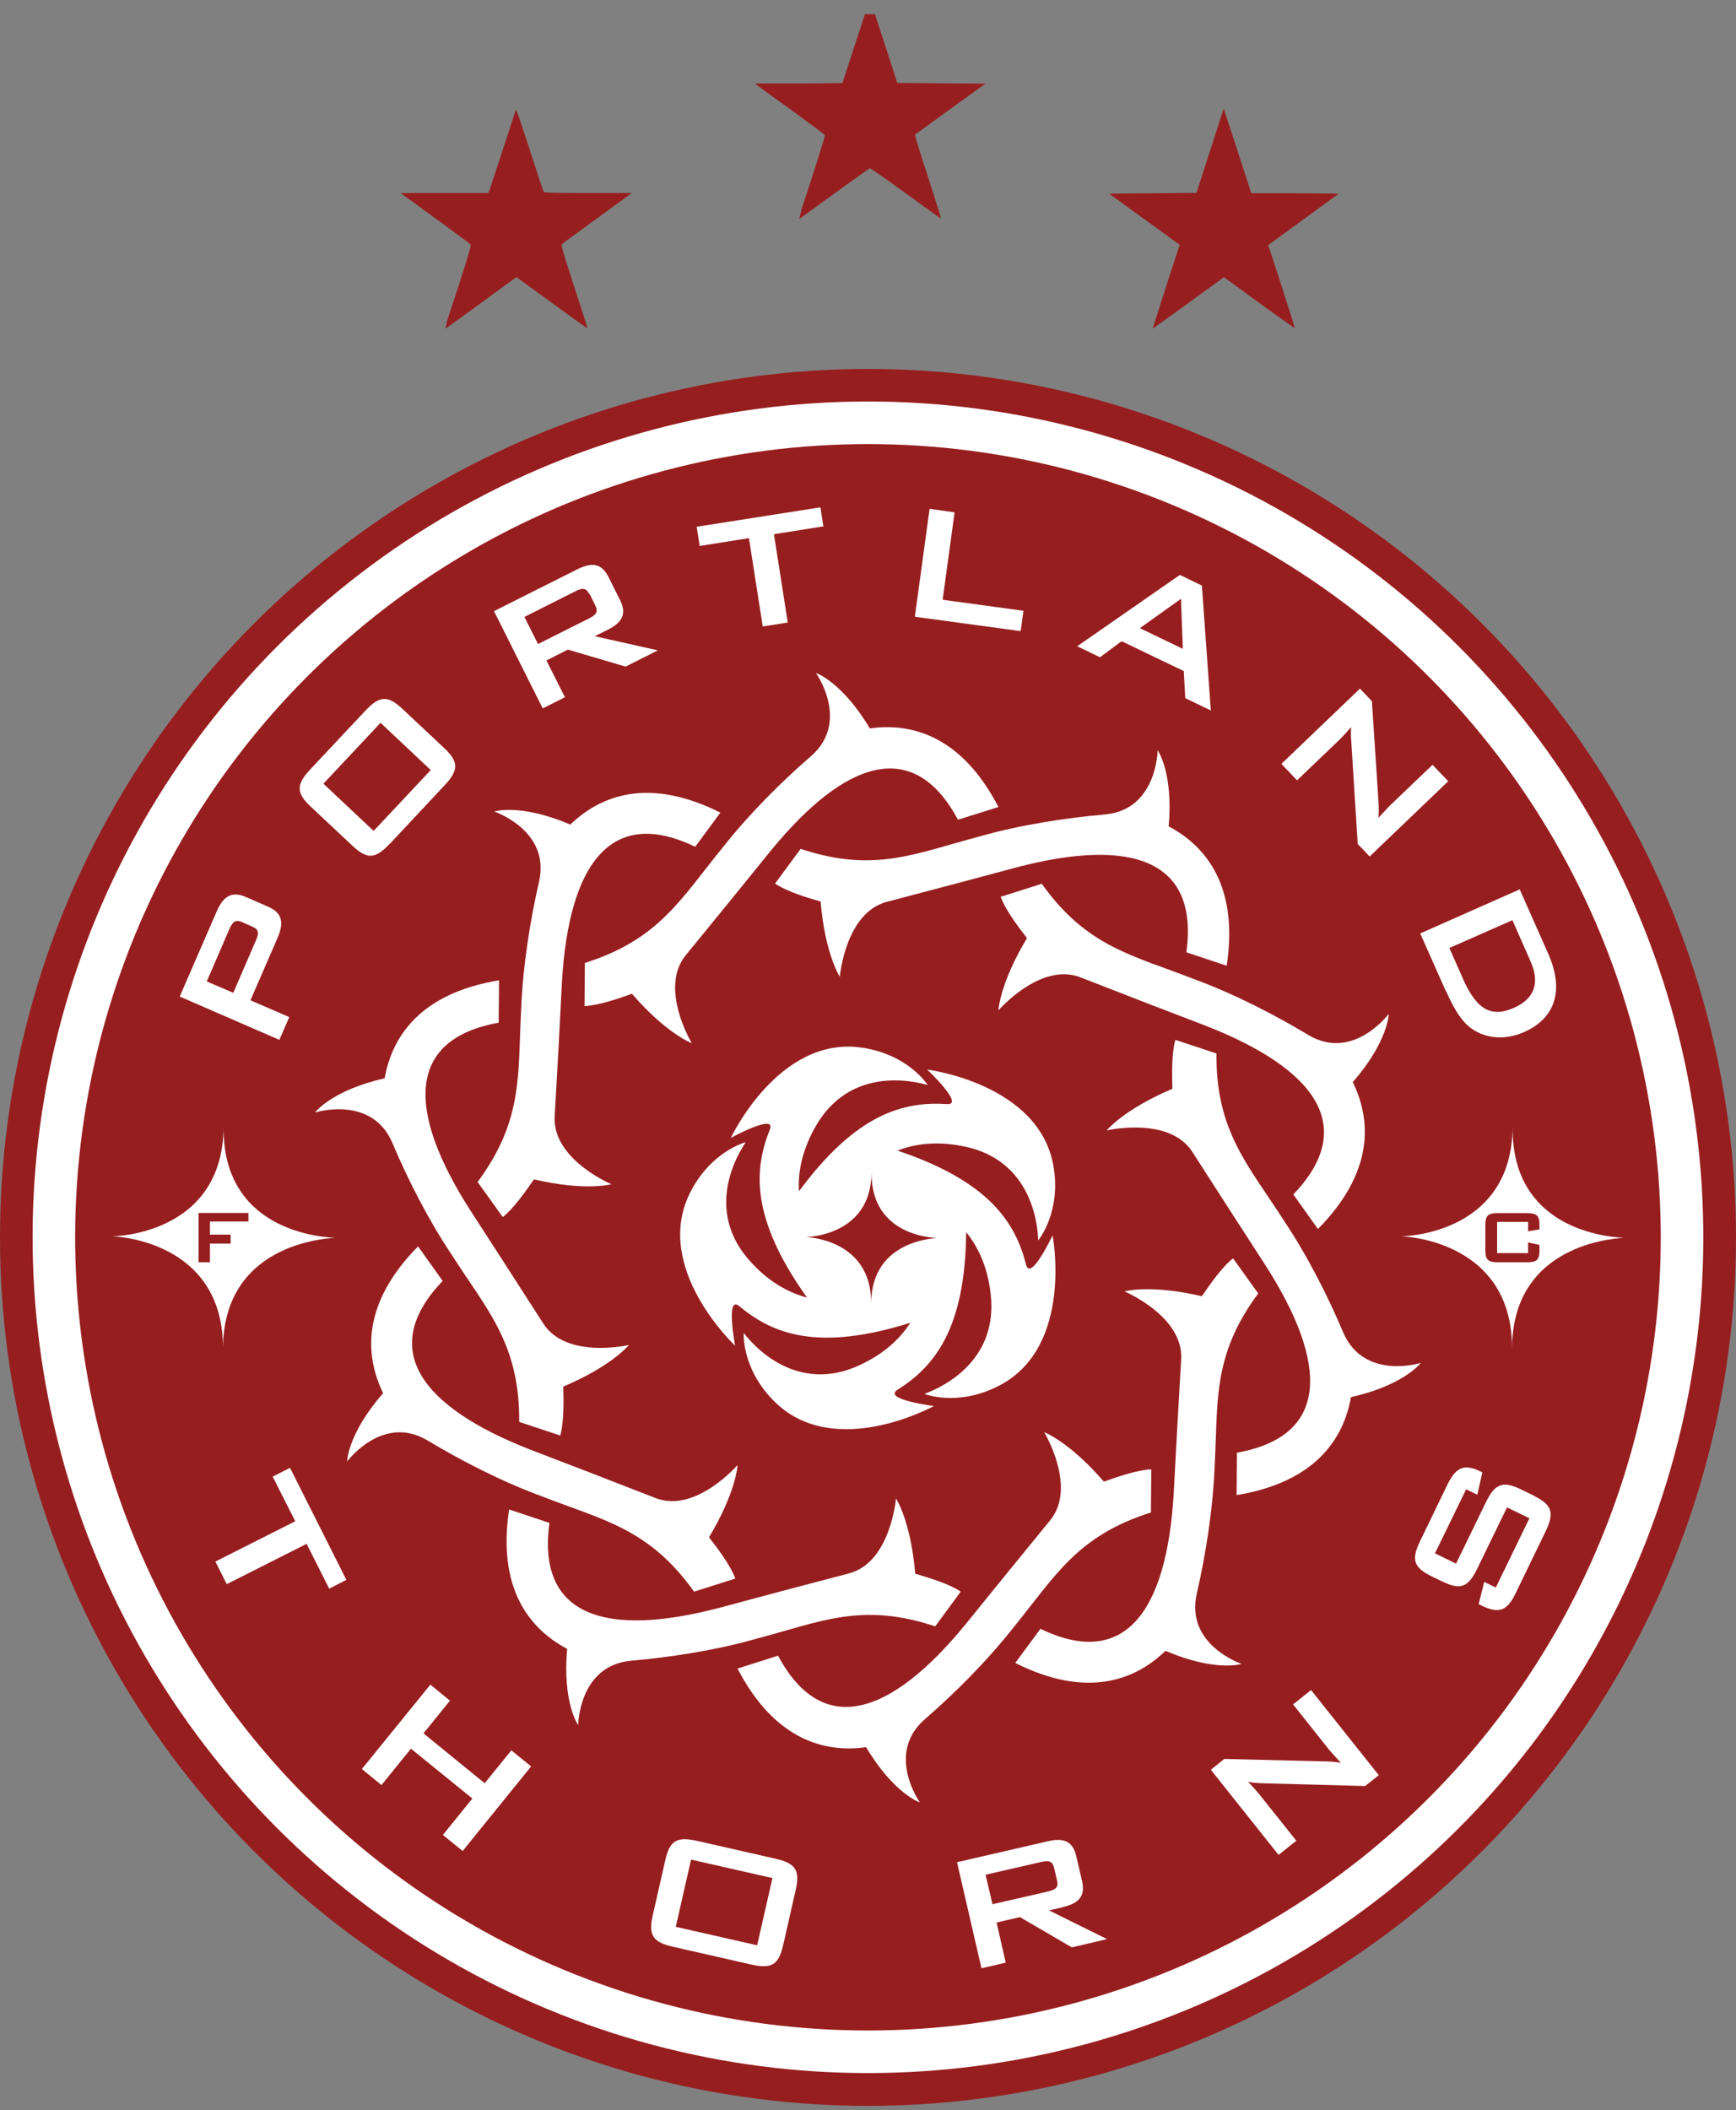 <svg xmlns="http://www.w3.org/2000/svg" xmlns:xlink="http://www.w3.org/1999/xlink" id="Layer_1" data-name="Layer 1" viewBox="0 0 93.02 113">
  <rect x="0" y="0" width="93.02" height="113" fill="#808080" stroke="none"/>
  <defs>
    <style>
      .cls-1 {
        clip-path: url(#clippath);
      }

      .cls-2, .cls-3 {
        fill: none;
      }

      .cls-2, .cls-4, .cls-5 {
        stroke-width: 0px;
      }

      .cls-3 {
        stroke: #fff;
        stroke-width: 2.28px;
      }

      .cls-4 {
        fill: #971e1f;
      }

      .cls-5 {
        fill: #fff;
      }
    </style>
    <clipPath id="clippath">
      <rect class="cls-2" x="0" y=".76" width="93" height="112.24"/>
    </clipPath>
  </defs>
  <g class="cls-1">
    <circle class="cls-4" cx="46.51" cy="66.27" r="46.51"/>
    <path class="cls-5" d="M15.5,54.47l-2.08-.9,1.46-3.36c.35-.82.23-1.33-.51-1.65l-1.19-.52c-.74-.32-1.2-.07-1.56.75l-1.99,4.58,5.34,2.32.53-1.22ZM12.96,49.38l.57.25c.35.15.35.36.18.74l-1.21,2.8-1.42-.61,1.21-2.8c.17-.38.31-.53.67-.38"/>
    <path class="cls-5" d="M20.89,45.19l2.93-3.13c.75-.8.78-1.25-.02-2l-2.24-2.1c-.8-.75-1.24-.69-1.99.11l-2.94,3.13c-.75.8-.78,1.25.02,2l2.24,2.1c.8.75,1.24.69,1.99-.11M23.08,41.24l-3.06,3.26-2.69-2.53,3.06-3.26,2.69,2.53Z"/>
    <path class="cls-5" d="M31.87,34.07l.69-.34c.8-.4,1.03-.87.66-1.6l-.61-1.22c-.36-.73-.88-.82-1.68-.42l-4.46,2.24,2.61,5.21,1.19-.6-.99-1.97,1.15-.58,3.09.91,1.73-.87-3.39-.76ZM31.59,31.8l.31.63c.17.34.04.5-.34.69l-2.73,1.37-.73-1.45,2.72-1.37c.37-.19.58-.2.75.14"/>
    <polygon class="cls-5" points="37.33 28.21 37.49 29.24 40.13 28.82 40.87 33.55 42.21 33.34 41.47 28.61 44.12 28.19 43.96 27.17 37.33 28.21"/>
    <polygon class="cls-5" points="54.84 32.71 50.51 32.12 51.15 27.44 49.81 27.25 49.02 33.03 54.69 33.8 54.84 32.71"/>
    <path class="cls-5" d="M64.4,31.36l-1.18-.57-5.5,3.82,1.22.59,1.16-.86,3.33,1.6.08,1.45,1.37.66-.48-6.7ZM61.08,33.64l2.2-1.57.1,2.68-2.3-1.11Z"/>
    <path class="cls-5" d="M71.77,39.62c.12-.12.33-.34.63-.68-.02.24-.02.46,0,.68l.35,5.58.64.67,4.21-4.03-.84-.88-2.21,2.11c-.13.12-.36.37-.69.73.03-.31.02-.61,0-.92l-.35-5.33-.64-.67-4.21,4.03.84.88,2.28-2.18Z"/>
    <path class="cls-5" d="M77.49,53.09c.42.95.83,1.63,1.38,2.01.78.54,1.8.61,2.8.17,1.65-.73,2.17-2.22,1.28-4.21l-1.52-3.43-5.33,2.36,1.38,3.11ZM78.37,52.37l-.71-1.6,3.38-1.49.97,2.2c.52,1.17.2,2.01-.88,2.49-1.32.59-2.06-.02-2.76-1.59"/>
    <polygon class="cls-5" points="14.61 79.08 15.82 81.47 11.54 83.63 12.15 84.84 16.43 82.68 17.64 85.08 18.56 84.61 15.54 78.61 14.61 79.08"/>
    <polygon class="cls-5" points="25.97 95.5 22.69 92.83 24.11 91.08 23.06 90.22 19.39 94.74 20.44 95.6 22.02 93.65 25.31 96.32 23.73 98.27 24.79 99.13 28.46 94.6 27.4 93.74 25.97 95.5"/>
    <path class="cls-5" d="M41.54,99.54l-4.18-.95c-1.07-.24-1.47-.04-1.71,1.02l-.68,2.99c-.24,1.07.04,1.42,1.1,1.66l4.18.95c1.07.24,1.47.04,1.71-1.02l.68-2.99c.24-1.07-.04-1.42-1.1-1.66M41.39,100.58l-.82,3.6-4.36-.99.82-3.6,4.36.99Z"/>
    <path class="cls-5" d="M56.96,102.13c.87-.2,1.2-.6,1.02-1.39l-.31-1.33c-.18-.79-.66-1.01-1.53-.8l-4.86,1.12,1.31,5.68,1.3-.3-.49-2.15,1.25-.29,2.78,1.62,1.89-.44-3.11-1.54.75-.17ZM55.78,99.72c.41-.09.61-.06.7.31l.16.68c.09.37-.08.49-.49.59l-2.97.68-.37-1.58,2.97-.68Z"/>
    <path class="cls-5" d="M69.28,91.27l1.9,2.39c.11.14.34.39.67.75-.31-.06-.61-.08-.91-.08l-5.34-.13-.72.58,3.63,4.56.95-.76-1.96-2.46c-.11-.13-.3-.36-.62-.69.24.04.45.06.68.07l5.59.15.73-.58-3.63-4.56-.95.76Z"/>
    <path class="cls-5" d="M82.21,80.11l-.72-.35c-.99-.48-1.4-.28-1.88.71l-1.59,3.27-1.13-.55,1.67-3.43.6.29.27-1.2-.11-.05c-.9-.44-1.33-.19-1.78.74l-1.44,2.98c-.48.98-.38,1.42.61,1.9l.58.28c.99.48,1.39.29,1.87-.7l1.59-3.27,1.2.58-1.8,3.71-.62-.3-.3,1.19.14.07c.98.48,1.4.28,1.87-.71l1.57-3.24c.48-.99.38-1.43-.6-1.91"/>
    <path class="cls-5" d="M81.05,60.36c-.05,5.82-5.96,5.85-5.96,5.85,0,0,5.93.14,5.93,5.99.03-5.88,6.1-5.88,5.96-5.91-.14-.03-5.99-.08-5.93-5.93M82.49,65.84l-.61.1v-.5h-1.66v1.67h1.66v-.57l.61.13v.31c0,.5-.16.62-.66.62h-1.58c-.5,0-.66-.13-.66-.62v-1.39c0-.5.16-.62.66-.62h1.58c.5,0,.66.13.66.62v.25ZM11.98,60.36c-.05,5.82-5.96,5.85-5.96,5.85,0,0,5.93.14,5.93,5.99.03-5.88,6.1-5.88,5.96-5.91-.14-.03-5.99-.08-5.93-5.93M13.31,65.42h-2.06v.7h1.11v.48h-1.11v1h-.61v-2.64h2.67v.46Z"/>
    <path class="cls-5" d="M30.56,44.16c-2.69-1.15-4.08-.7-4.08-.7,0,0,3.04,1.02,2.4,3.77-.46,2.01-.86,4.46-.95,6.72-.2,3.54.15,5.99-2.34,9.35l1.35,1.88c.6-.47,1.27-1.44,1.67-2.02,2.77.65,4.15.26,4.15.26,0,0-3.17-1.33-3.04-3.63.16-2.71.29-5.13.39-7.2.37-6.3,2.61-9.43,7.14-7.24l1.35-1.83c-3.81-1.91-6.4-.95-8.05.65"/>
    <path class="cls-5" d="M20.6,57.75c-2.85.65-3.72,1.83-3.72,1.83,0,0,3.05-.96,4.15,1.64.8,1.9,1.92,4.11,3.18,5.99,1.91,2.98,3.64,4.76,3.61,8.94l2.2.73c.21-.73.18-1.92.16-2.62,2.62-1.11,3.52-2.23,3.52-2.23,0,0-3.35.78-4.59-1.15-1.47-2.29-2.78-4.32-3.91-6.06-3.41-5.32-3.43-9.16,1.52-10.05l.02-2.27c-4.2.69-5.73,2.99-6.13,5.25"/>
    <path class="cls-5" d="M20.53,74.61c-1.92,2.2-1.93,3.66-1.93,3.66,0,0,1.9-2.57,4.32-1.12,1.76,1.06,3.97,2.2,6.1,2.98,3.3,1.29,5.74,1.71,8.17,5.11l2.21-.7c-.26-.72-.98-1.66-1.41-2.21,1.47-2.44,1.53-3.87,1.53-3.87,0,0-2.25,2.6-4.39,1.77-2.53-.99-4.79-1.86-6.73-2.6-5.88-2.3-8.16-5.4-4.68-9.03l-1.32-1.85c-2.99,3.03-2.88,5.79-1.87,7.86"/>
    <path class="cls-5" d="M30.39,88.29c-.26,2.91.59,4.1.59,4.1,0,0,.03-3.2,2.84-3.45,2.05-.18,4.51-.55,6.68-1.17,3.43-.9,5.65-1.99,9.61-.67l1.37-1.86c-.63-.43-1.77-.76-2.44-.96-.24-2.84-1.03-4.03-1.03-4.03,0,0-.29,3.42-2.51,4.01-2.63.69-4.97,1.31-6.97,1.85-6.11,1.6-9.77.43-9.09-4.55l-2.16-.72c-.64,4.21,1.07,6.38,3.1,7.46"/>
    <path class="cls-5" d="M46.4,93.56c1.5,2.51,2.89,2.97,2.89,2.97,0,0-1.86-2.61.27-4.46,1.56-1.35,3.32-3.1,4.72-4.88,2.24-2.74,3.4-4.93,7.39-6.19l.02-2.31c-.76.03-1.88.42-2.54.66-1.86-2.15-3.2-2.65-3.2-2.65,0,0,1.78,2.94.32,4.72-1.72,2.1-3.25,3.98-4.55,5.59-4,4.88-7.66,6.09-10.03,1.66l-2.17.69c1.96,3.78,4.62,4.53,6.89,4.21"/>
    <path class="cls-5" d="M62.45,88.41c2.69,1.15,4.08.7,4.08.7,0,0-3.04-1.02-2.4-3.77.46-2.01.86-4.46.95-6.72.2-3.54-.15-5.99,2.34-9.35l-1.35-1.88c-.6.47-1.27,1.44-1.67,2.03-2.77-.65-4.15-.26-4.15-.26,0,0,3.17,1.33,3.04,3.63-.16,2.71-.29,5.13-.4,7.2-.37,6.3-2.61,9.43-7.14,7.24l-1.35,1.83c3.81,1.91,6.4.95,8.05-.65"/>
    <path class="cls-5" d="M72.41,74.82c2.85-.65,3.72-1.83,3.72-1.83,0,0-3.05.96-4.16-1.64-.8-1.9-1.92-4.11-3.18-5.99-1.91-2.98-3.64-4.76-3.61-8.94l-2.2-.73c-.21.73-.18,1.91-.16,2.62-2.62,1.11-3.52,2.23-3.52,2.23,0,0,3.35-.78,4.59,1.15,1.47,2.29,2.78,4.32,3.91,6.06,3.41,5.32,3.43,9.16-1.52,10.05l-.02,2.27c4.2-.69,5.73-2.99,6.13-5.25"/>
    <path class="cls-5" d="M72.48,57.96c1.92-2.2,1.93-3.66,1.93-3.66,0,0-1.91,2.57-4.32,1.12-1.76-1.06-3.97-2.2-6.1-2.98-3.3-1.29-5.74-1.71-8.17-5.11l-2.2.7c.26.72.98,1.66,1.41,2.21-1.47,2.44-1.53,3.87-1.53,3.87,0,0,2.25-2.6,4.39-1.77,2.53.99,4.79,1.86,6.73,2.6,5.88,2.3,8.16,5.4,4.68,9.03l1.32,1.85c2.99-3.03,2.88-5.79,1.87-7.86"/>
    <path class="cls-5" d="M62.62,44.28c.26-2.91-.59-4.1-.59-4.1,0,0-.03,3.2-2.84,3.44-2.05.18-4.51.55-6.68,1.17-3.43.9-5.65,1.99-9.61.67l-1.37,1.86c.63.43,1.76.77,2.44.96.24,2.84,1.03,4.03,1.03,4.03,0,0,.29-3.42,2.51-4.01,2.63-.69,4.97-1.31,6.97-1.85,6.11-1.6,9.77-.43,9.09,4.55l2.16.72c.64-4.21-1.07-6.38-3.1-7.46"/>
    <path class="cls-5" d="M46.61,39.01c-1.5-2.51-2.89-2.97-2.89-2.97,0,0,1.86,2.61-.27,4.46-1.56,1.35-3.32,3.1-4.72,4.88-2.24,2.74-3.4,4.93-7.39,6.19l-.02,2.31c.76-.03,1.88-.42,2.54-.66,1.86,2.15,3.21,2.65,3.21,2.65,0,0-1.78-2.94-.32-4.72,1.72-2.1,3.25-3.98,4.55-5.59,4-4.88,7.66-6.09,10.03-1.66l2.17-.68c-1.96-3.78-4.62-4.53-6.89-4.21"/>
    <path class="cls-5" d="M56.41,66.14s-1.19,2.53-1.43,1.59c-.57-2.25-1.97-4.46-6.89-6.11.95-.37,2.15-.53,3.63-.21,3.99.85,3.89,5.01,3.91,5.02,0,0,1.26-1.51.81-4.02-.79-4.39-6.76-5.13-6.76-5.13,0,0,2.03,1.91,1.07,1.85-2.32-.15-4.85.49-7.94,4.67-.06-1.02.16-2.21.92-3.52,2.05-3.53,5.97-2.15,5.98-2.17,0,0-1.04-1.66-3.58-2.01-4.42-.61-6.97,4.84-6.97,4.84,0,0,2.45-1.34,2.09-.45-.86,2.16-1.03,4.76,1.99,9-.98-.26-2.05-.83-3.06-1.96-2.73-3.04-.2-6.35-.22-6.36,0,0-1.9.48-3.02,2.78-1.94,4.02,2.45,8.12,2.45,8.12,0,0-.52-2.74.22-2.12,1.79,1.49,4.21,2.45,9.17.89-.55.85-1.42,1.69-2.81,2.31-3.73,1.66-6.1-1.77-6.12-1.76,0,0-.13,1.96,1.71,3.73,3.22,3.09,8.48.18,8.48.18,0,0-2.77-.35-1.95-.87,1.97-1.24,3.63-3.25,3.68-8.44.64.79,1.17,1.88,1.32,3.39.42,4.06-3.57,5.25-3.56,5.27,0,0,1.82.73,4.08-.48,3.93-2.11,2.79-8.01,2.79-8.01M46.68,69.78c0-3.45-3.5-3.53-3.5-3.53,0,0,3.49-.02,3.52-3.45-.03,3.45,3.42,3.49,3.5,3.5.08.02-3.5.02-3.52,3.49"/>
    <path class="cls-4" d="M42.93,11.27c.81-2.46,1.29-3.99,1.27-4.03-.01-.03-.86-.67-1.89-1.41l-1.87-1.36h2.35s2.35-.02,2.35-.02l.16-.5c.09-.28.42-1.29.74-2.26.31-.97.58-1.72.6-1.68.01.04.34,1.05.73,2.25l.71,2.18,2.36.02,2.36.02-1.87,1.35c-1.03.74-1.88,1.37-1.9,1.38-.02.02.29,1.03.69,2.25.4,1.22.71,2.23.7,2.24-.01.01-.86-.6-1.89-1.35-1.03-.75-1.9-1.36-1.93-1.34-.05.02-3.54,2.54-3.76,2.71-.03.02.02-.17.1-.44h0Z"/>
    <path class="cls-4" d="M61.77,17.57s.98-3.07,1.38-4.27l.06-.19-1.89-1.37-1.89-1.37,2.34-.02,2.34-.02.73-2.26.73-2.26.24.74c.13.4.47,1.42.74,2.27l.5,1.53h2.34s2.34.02,2.34.02l-1.89,1.38-1.89,1.38.06.17c.2.56,1.39,4.27,1.37,4.28,0,0-.87-.6-1.91-1.36l-1.89-1.38-.21.16c-3.68,2.67-3.61,2.62-3.61,2.58h0Z"/>
    <path class="cls-4" d="M23.91,17.33c1.14-3.46,1.36-4.19,1.3-4.25-.03-.03-.89-.66-1.9-1.4l-1.84-1.34h4.69l.05-.11c.03-.06.35-1.05.73-2.21.38-1.16.69-2.12.71-2.15.01-.02.35.95.74,2.17.39,1.21.73,2.23.75,2.25.02.03.91.05,2.37.05h2.34l-1.84,1.34c-1.01.74-1.87,1.36-1.9,1.4-.05.05.07.46.66,2.28.4,1.22.72,2.22.71,2.23,0,0-.87-.61-1.91-1.37l-1.9-1.38-1.89,1.38c-1.04.76-1.9,1.38-1.91,1.38s.02-.12.07-.27h0Z"/>
    <circle class="cls-3" cx="46.51" cy="66.27" r="43.62" transform="translate(-32.24 85.07) rotate(-68.37)"/>
  </g>
</svg>